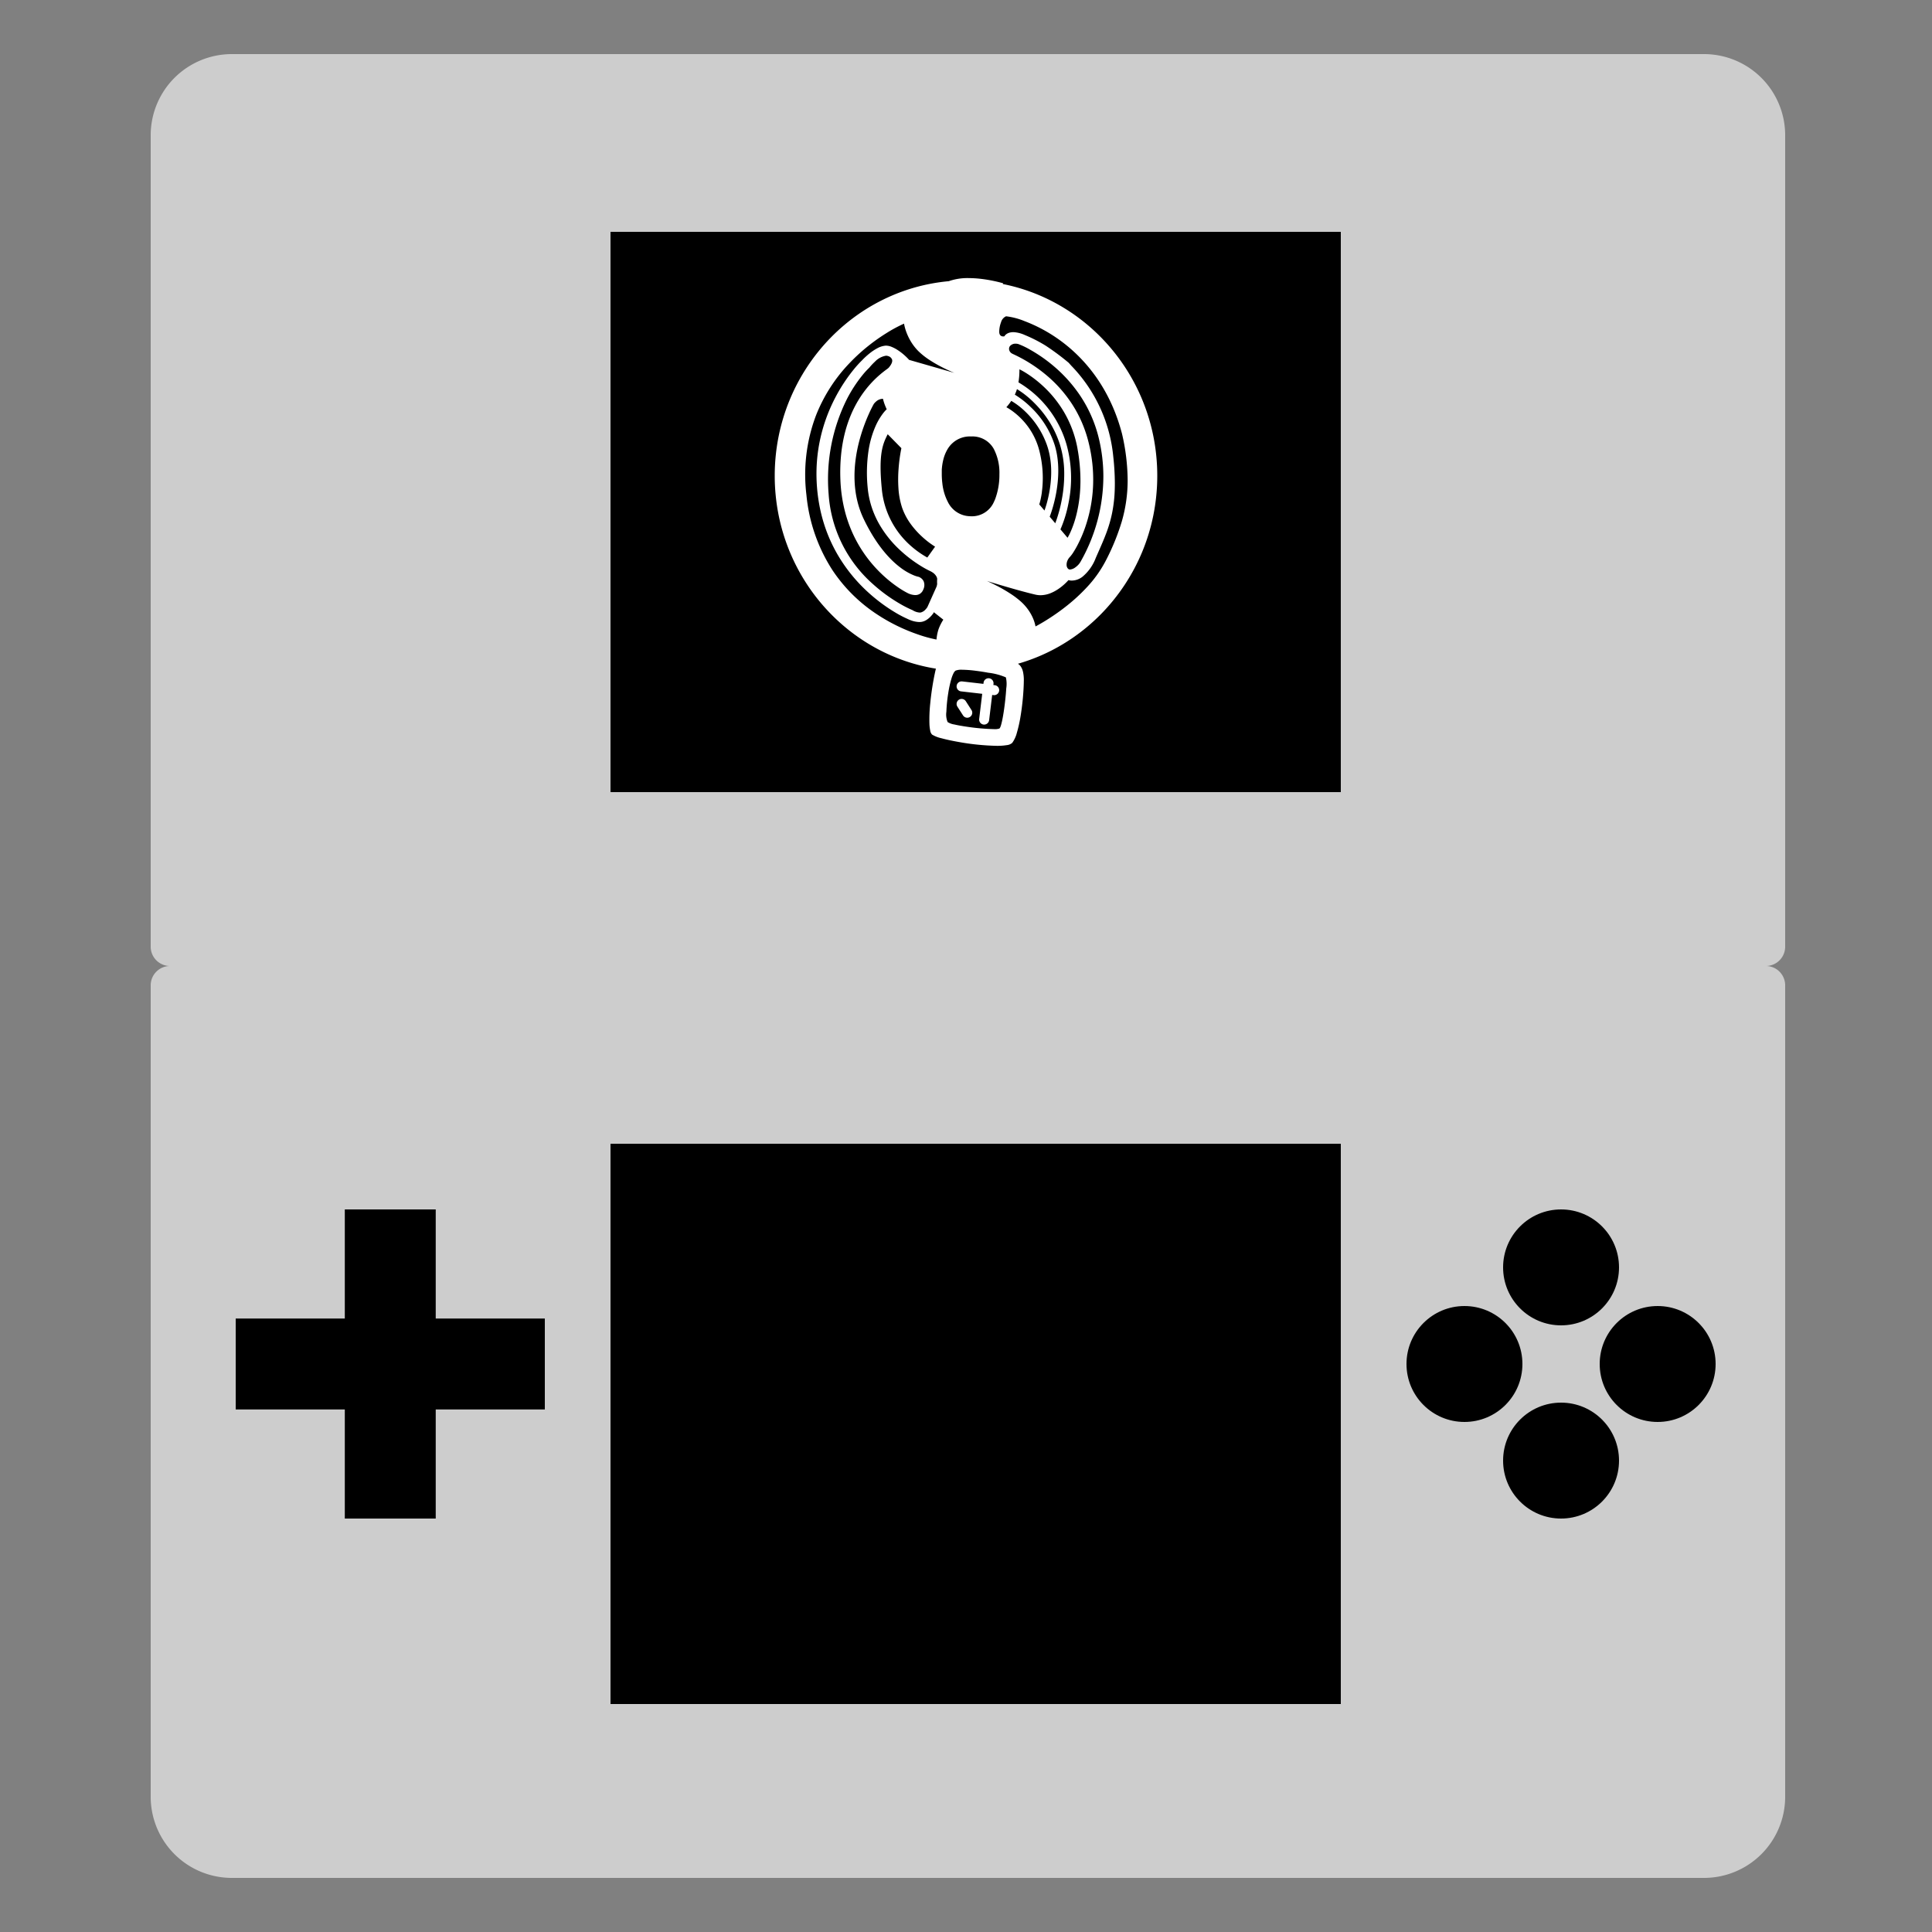 <svg xmlns="http://www.w3.org/2000/svg" xmlns:xlink="http://www.w3.org/1999/xlink" width="500" height="500" viewBox="0 0 500 500">
  <rect x="0" y="0" width="500" height="500" fill="#808080" stroke="none"/>
  <defs>
    <clipPath id="clip-DS_lite_icon">
      <rect width="500" height="500"/>
    </clipPath>
  </defs>
  <g id="DS_lite_icon" data-name="DS lite icon" clip-path="url(#clip-DS_lite_icon)">
    <path id="Rectangle_12" data-name="Rectangle 12" d="M5,0H418a5,5,0,0,1,5,5V215a21,21,0,0,1-21,21H21A21,21,0,0,1,0,215V5A5,5,0,0,1,5,0Z" transform="translate(39 250)" fill="#cdcdcd"/>
    <path id="Rectangle_1" data-name="Rectangle 1" d="M21,0H402a21,21,0,0,1,21,21V231a5,5,0,0,1-5,5H5a5,5,0,0,1-5-5V21A21,21,0,0,1,21,0Z" transform="translate(39 14)" fill="#cdcdcd"/>
    <rect id="Rectangle_20" data-name="Rectangle 20" width="122" height="133" transform="translate(190 69)" fill="#fff"/>
    <path id="Exclusion_22" data-name="Exclusion 22" d="M-381,145H-570V0h189V145Zm-96.32-133.03a14.611,14.611,0,0,0-5.134.8,48.637,48.637,0,0,0-5.522.824,48.488,48.488,0,0,0-9.292,2.946,49.206,49.206,0,0,0-8.409,4.66A50.155,50.155,0,0,0-513,27.372a50.706,50.706,0,0,0-6.044,7.482,50.854,50.854,0,0,0-4.564,8.587,51.164,51.164,0,0,0-2.885,9.49A51.981,51.981,0,0,0-527.5,63.118a52,52,0,0,0,1.005,10.188,51.077,51.077,0,0,0,2.885,9.49,50.914,50.914,0,0,0,4.564,8.587A50.631,50.631,0,0,0-513,98.864a50.091,50.091,0,0,0,7.326,6.173,49.167,49.167,0,0,0,8.409,4.661,48.489,48.489,0,0,0,9.292,2.946c.721.151,1.455.287,2.183.4-.23.959-.45,2.015-.653,3.141-.353,1.956-.636,4.005-.819,5.926a39.479,39.479,0,0,0-.205,5.135,10.484,10.484,0,0,0,.214,1.869,1.82,1.82,0,0,0,.481,1,8.08,8.08,0,0,0,2.438.948c1.186.325,2.691.651,4.353.944a62.238,62.238,0,0,0,9.934,1.014,15.207,15.207,0,0,0,2.593-.18,2.479,2.479,0,0,0,1.423-.593,7.776,7.776,0,0,0,1.206-2.642,34.681,34.681,0,0,0,.933-4.178c.251-1.49.462-3.144.612-4.784.144-1.579.229-3.121.244-4.461a9.814,9.814,0,0,0-.21-2.3,4.123,4.123,0,0,0-.563-1.371,2.574,2.574,0,0,0-.747-.735,48.779,48.779,0,0,0,5.827-2.086c1.07-.462,2.139-.971,3.178-1.512a49.449,49.449,0,0,0,5.23-3.149A50.141,50.141,0,0,0-443,98.864a50.68,50.68,0,0,0,6.044-7.482A50.857,50.857,0,0,0-432.39,82.8a51.076,51.076,0,0,0,2.884-9.49A51.994,51.994,0,0,0-428.5,63.118a51.98,51.98,0,0,0-1.005-10.188c-.165-.82-.352-1.649-.558-2.465a51.233,51.233,0,0,0-2.327-7.025,50.855,50.855,0,0,0-4.564-8.587A50.652,50.652,0,0,0-443,27.372a50.151,50.151,0,0,0-7.326-6.174,49.635,49.635,0,0,0-5.231-3.149c-1.036-.539-2.1-1.047-3.177-1.511a48.628,48.628,0,0,0-8.251-2.716c-.342-.079-.692-.156-1.041-.229-.151-.031-.3-.063-.455-.093l.088-.189c-.045-.012-1.14-.342-2.773-.67-.957-.192-1.918-.347-2.858-.46A28.008,28.008,0,0,0-477.32,11.971Zm6.557,116.73a56.8,56.8,0,0,1-6.935-.61c-1.306-.188-2.45-.393-3.306-.592a4.572,4.572,0,0,1-1.75-.63,5.083,5.083,0,0,1-.323-2.684,39.5,39.5,0,0,1,.477-4.777,28.309,28.309,0,0,1,.85-3.845,8.074,8.074,0,0,1,.526-1.333,1.807,1.807,0,0,1,.493-.64c.022-.014.043-.028.064-.04l.011-.005a4.144,4.144,0,0,1,1.638-.217h.042a30.548,30.548,0,0,1,3.535.276c1.031.13,2.144.3,3.218.5a16.133,16.133,0,0,1,4.541,1.2,7.4,7.4,0,0,1,.1,2.849c-.09,1.529-.284,3.425-.532,5.2-.193,1.39-.4,2.592-.608,3.479-.232,1.012-.447,1.587-.639,1.709A3.532,3.532,0,0,1-470.762,128.7Zm-8.373-12.358h0a1.3,1.3,0,0,0-1.287,1.148,1.3,1.3,0,0,0,1.139,1.436l5.48.632-.786,6.512a1.3,1.3,0,0,0,1.131,1.443,1.326,1.326,0,0,0,.158.009,1.3,1.3,0,0,0,1.285-1.141l.788-6.526.369.043a1.425,1.425,0,0,0,.15.009,1.3,1.3,0,0,0,1.286-1.148,1.3,1.3,0,0,0-1.139-1.436l-.355-.04.036-.3a1.3,1.3,0,0,0-1.131-1.442,1.316,1.316,0,0,0-.157-.009,1.3,1.3,0,0,0-1.286,1.141l-.038.311-5.494-.634a1.31,1.31,0,0,0-.149-.009Zm0,4.538a1.291,1.291,0,0,0-.7.206,1.288,1.288,0,0,0-.566.815,1.288,1.288,0,0,0,.176.977l1.458,2.268a1.294,1.294,0,0,0,1.092.6,1.292,1.292,0,0,0,.7-.206,1.287,1.287,0,0,0,.566-.815,1.289,1.289,0,0,0-.177-.977l-1.458-2.268A1.292,1.292,0,0,0-479.136,120.881Zm-6.494-15.364h0a34.427,34.427,0,0,1-4.769-1.308,47.305,47.305,0,0,1-4.964-2.022,46.232,46.232,0,0,1-5.793-3.279,40.456,40.456,0,0,1-11.411-11.36,43.358,43.358,0,0,1-6.733-19.48,43.338,43.338,0,0,1,2.476-20.552,41.561,41.561,0,0,1,8.85-13.718,47.815,47.815,0,0,1,5.027-4.539,49.239,49.239,0,0,1,4.476-3.122,36.332,36.332,0,0,1,4.436-2.379l0,.014a12.681,12.681,0,0,0,.684,2.4,14.388,14.388,0,0,0,1.158,2.331,13.047,13.047,0,0,0,1.969,2.471,18.845,18.845,0,0,0,2.813,2.207,34.3,34.3,0,0,0,3.013,1.75c1.735.9,3.118,1.462,3.378,1.565l-11.7-3.357a14.874,14.874,0,0,0-1.321-1.3,14.209,14.209,0,0,0-1.593-1.212,9.151,9.151,0,0,0-1.6-.851,4,4,0,0,0-1.441-.321l-.119,0a5.354,5.354,0,0,0-2.121.652,12.408,12.408,0,0,0-1.966,1.293,19.187,19.187,0,0,0-2.005,1.832l-.006.006,0,0a27.677,27.677,0,0,0-2.246,2.489c-.767.945-1.518,1.964-2.233,3.03a44.08,44.08,0,0,0-2.457,4.141,42.976,42.976,0,0,0-4.041,11.386,42.318,42.318,0,0,0-.812,7.13,44.547,44.547,0,0,0,.508,8.01c.213,1.375.491,2.737.828,4.049.324,1.26.711,2.513,1.15,3.724a39.486,39.486,0,0,0,3.062,6.505,41.335,41.335,0,0,0,7.714,9.5,44.137,44.137,0,0,0,3.821,3.131c1.064.776,2.156,1.5,3.244,2.148a28.77,28.77,0,0,0,3.088,1.631l0,0,.007,0a9.065,9.065,0,0,0,1.008.433,6.746,6.746,0,0,0,2.177.437,3.411,3.411,0,0,0,.711-.07,3.587,3.587,0,0,0,1.181-.5,5.73,5.73,0,0,0,.931-.759,6.952,6.952,0,0,0,.825-.986l0,0,.106-.23,2.452,1.935a12.312,12.312,0,0,0-1.238,2.472,11.648,11.648,0,0,0-.529,2.681Zm25.613-3.392h0v-.006c-.005-.036-.035-.231-.113-.541a.1.1,0,0,1,0-.012h0l0,0a10.114,10.114,0,0,0-.5-1.488,12.029,12.029,0,0,0-1.112-2.04,12.858,12.858,0,0,0-1.941-2.249l-.035-.032-.036-.032a22.231,22.231,0,0,0-2.69-2.044c-.355-.233-.722-.465-1.093-.689-.568-.344-1.181-.7-1.822-1.042-.222-.12-.436-.234-.637-.338l-.009,0-.006,0c-1.395-.728-2.459-1.2-2.575-1.25.8.245,4.987,1.528,8.824,2.575,1.492.407,2.755.73,3.754.959a5.788,5.788,0,0,0,1.293.145,7.165,7.165,0,0,0,2.8-.611c.269-.115.542-.246.813-.392a12.182,12.182,0,0,0,1.49-.955,14.467,14.467,0,0,0,2.1-1.911l.025-.029,0,0,.011-.013a2.668,2.668,0,0,0,.88.123,4.6,4.6,0,0,0,2.762-1.008,11.749,11.749,0,0,0,3.412-4.838c.172-.4.339-.779.509-1.166l.09-.205.1-.22,0-.009.051-.114.012-.027.005-.011.005-.012.021-.047c.694-1.575,1.35-3.063,1.935-4.638a33.935,33.935,0,0,0,1.491-5.12A36.3,36.3,0,0,0-439.5,66.5c.014-.477.021-.96.021-1.434a64.311,64.311,0,0,0-.407-6.88,39.087,39.087,0,0,0-10.883-23.563l-.012-.014-.005-.006c-.226-.251-.444-.495-.634-.711a64.78,64.78,0,0,0-5.88-4.382l-.188-.119a37.135,37.135,0,0,0-5.319-2.7,8.174,8.174,0,0,0-2.679-.716c-.09-.006-.185-.009-.283-.009a3.474,3.474,0,0,0-1.109.167,2.47,2.47,0,0,0-.707.368,1.809,1.809,0,0,0-.469.514c-.008.012-.011.019-.012.021a1.41,1.41,0,0,1-.3.032c-.386,0-1.032-.158-1.032-1.217a7.084,7.084,0,0,1,.463-2.439,2.372,2.372,0,0,1,1.247-1.533.508.508,0,0,1,.142-.014,17.984,17.984,0,0,1,4.669,1.23,39.337,39.337,0,0,1,8.645,4.58c5.677,3.97,13.164,11.452,16.6,24.553a54.293,54.293,0,0,1,1.467,12,38.268,38.268,0,0,1-1.517,10.732,58.267,58.267,0,0,1-4.1,10.059,30.942,30.942,0,0,1-5.089,7.128,46.126,46.126,0,0,1-4.758,4.4c-.414.334-.837.666-1.259.986a57.02,57.02,0,0,1-5.022,3.4c-1.3.78-2.068,1.17-2.1,1.186Zm-30-3.594a3.906,3.906,0,0,1-1.8-.613,28.711,28.711,0,0,1-3.2-1.615,41.635,41.635,0,0,1-7.136-5.2,34.058,34.058,0,0,1-11.4-23.251,46.52,46.52,0,0,1,4.73-24.566,36.077,36.077,0,0,1,3.952-6.1,19.767,19.767,0,0,1,1.845-2.027,14.466,14.466,0,0,1,1.451-1.549A5.056,5.056,0,0,1-498.7,32.06a1.536,1.536,0,0,1,.518.087,1.489,1.489,0,0,1,1.053.918c.193.7-.4,1.531-.869,2.092a4.613,4.613,0,0,1-.549.44l-.014.011a27.715,27.715,0,0,0-3.062,2.592,27.375,27.375,0,0,0-4.165,5.265,29.629,29.629,0,0,0-1.955,3.809,32.861,32.861,0,0,0-1.581,4.686,38.3,38.3,0,0,0-.992,5.634,47.217,47.217,0,0,0-.186,6.65,38.862,38.862,0,0,0,1,7.4,34.9,34.9,0,0,0,2.094,6.2,33.851,33.851,0,0,0,5.963,9.059,34.625,34.625,0,0,0,3.11,2.993,32.6,32.6,0,0,0,2.691,2.057,21.885,21.885,0,0,0,2.607,1.567,4.608,4.608,0,0,0,1.893.484,2.252,2.252,0,0,0,1.171-.3,2.288,2.288,0,0,0,.924-1.144,2.615,2.615,0,0,0,.09-2.119,2.212,2.212,0,0,0-.791-.9,2.357,2.357,0,0,0-.493-.254,7.1,7.1,0,0,1-1.3-.41,15.419,15.419,0,0,1-3.357-1.936c-2.5-1.857-6.2-5.565-9.6-12.686s-2.5-14.824-1.147-20.03a45.68,45.68,0,0,1,2.452-6.984c.755-1.692,1.335-2.7,1.339-2.7a3.679,3.679,0,0,1,.631-.666,2.706,2.706,0,0,1,1.687-.667h.05a12.221,12.221,0,0,0,.517,1.66c.134.347.286.7.45,1.049a8.741,8.741,0,0,0-.9,1,16.41,16.41,0,0,0-2.018,3.44,25.051,25.051,0,0,0-1.779,6.233,39.335,39.335,0,0,0-.248,9.435,23.2,23.2,0,0,0,1.052,5.209,24.058,24.058,0,0,0,1.986,4.465,28.6,28.6,0,0,0,5.451,6.757,33.93,33.93,0,0,0,2.8,2.325c.791.588,1.6,1.14,2.411,1.641a23.8,23.8,0,0,0,2.327,1.294,4.811,4.811,0,0,1,.745.407,3.006,3.006,0,0,1,1.089,1.168,2.226,2.226,0,0,1,.154.509,8.058,8.058,0,0,0-.033.916c0,.141.011.281.022.416a5.227,5.227,0,0,1-.142.651l-2.392,5.343a4.514,4.514,0,0,1-.487.614,2.5,2.5,0,0,1-1.2.764A1.632,1.632,0,0,1-490.018,98.531Zm38.952-11.14-.051,0a.671.671,0,0,1-.409-.148,1.32,1.32,0,0,1-.428-.863c-.007-.049-.012-.1-.014-.161,0-.032,0-.065,0-.1a2.67,2.67,0,0,1,.2-.983,3.213,3.213,0,0,1,.7-1.051,8.678,8.678,0,0,0,.937-1.289c.277-.437.56-.922.841-1.443a34.391,34.391,0,0,0,2.579-6.255,37.714,37.714,0,0,0,1.589-9.2c.027-.561.04-1.139.041-1.72,0-1.263-.058-2.543-.18-3.806a40.561,40.561,0,0,0-1.057-6.047,33.3,33.3,0,0,0-1.815-5.272c-.32-.724-.671-1.444-1.044-2.14-.423-.793-.885-1.576-1.371-2.326a33.722,33.722,0,0,0-5.771-6.729,38.479,38.479,0,0,0-9.3-6.133l-.01-.005-.009,0a6.234,6.234,0,0,1-.557-.283,1.454,1.454,0,0,1-.662-1.071c0-.03,0-.061,0-.1a1.1,1.1,0,0,1,.337-.81,1.89,1.89,0,0,1,1.339-.514,2.847,2.847,0,0,1,.726.1,20.262,20.262,0,0,1,3.01,1.438,39.143,39.143,0,0,1,6.125,4.259,37.054,37.054,0,0,1,6.763,7.5A34.328,34.328,0,0,1-443.635,53.4a42.092,42.092,0,0,1,1.184,9.931,44.808,44.808,0,0,1-5.831,21.915l-.06.1-.027.047,0,.005-.01.017-.014.022-.009.016-.017.03-.02.035a4.475,4.475,0,0,1-1.183,1.253A2.722,2.722,0,0,1-451.066,87.391Zm-36.949-3.1h0c-.1-.052-.194-.107-.3-.169a24.416,24.416,0,0,1-4.277-3.131,22.305,22.305,0,0,1-7.2-14.476c-.913-9.249.327-11.734,1.525-14.136l3.545,3.609a41.843,41.843,0,0,0-.726,5.31,35.266,35.266,0,0,0-.039,4.995,20.09,20.09,0,0,0,.949,5.094,16.264,16.264,0,0,0,2.255,4.263,21.771,21.771,0,0,0,2.833,3.169A22.523,22.523,0,0,0-486,81.476l-2.015,2.818Zm36.3-5.112-4.626-5.459c.161-.4,3.909-9.96,1.3-18.511A23.43,23.43,0,0,0-461.2,45.4a23.469,23.469,0,0,0-4.163-3.263l-.01.017a10.509,10.509,0,0,0,.436-1.063c.041-.119.082-.247.125-.391a23.935,23.935,0,0,1,4.541,3.636,27.6,27.6,0,0,1,3.6,4.429,25.648,25.648,0,0,1,2.971,6.256,25.422,25.422,0,0,1,1.12,7.314,34.943,34.943,0,0,1-.556,6.552,36.106,36.106,0,0,1-1.759,6.528L-453.554,77a31.815,31.815,0,0,0,2.057-6.681,32.218,32.218,0,0,0-.491-15.294,27.48,27.48,0,0,0-12.434-16.073c.078-.486.14-1,.184-1.538.059-.747.068-1.35.068-1.643,0-.074,0-.129,0-.164,0-.015,0-.027,0-.033A19.64,19.64,0,0,1-462.2,36.7c.7.451,1.4.946,2.078,1.471a30.789,30.789,0,0,1,2.388,2.056l.074.07a29.6,29.6,0,0,1,5.042,6.372,28.836,28.836,0,0,1,3.452,9.3c.007.043.015.086.023.128V56.1l0,.025a46.193,46.193,0,0,1,.761,8.205c0,.533-.011,1.085-.033,1.642a35.852,35.852,0,0,1-1.011,7.232l-.03.118a26.961,26.961,0,0,1-1.485,4.338,13.68,13.68,0,0,1-.779,1.518Zm-24.9-5.567a7.913,7.913,0,0,1-1.334-.11,6.54,6.54,0,0,1-4.742-3.588A13.555,13.555,0,0,1-484.12,65.1a19.745,19.745,0,0,1-.147-2.4v-.121c0-.035,0-.07,0-.105a.086.086,0,0,0,0-.015c0-.015,0-.03,0-.046s0-.032,0-.048a.185.185,0,0,0,0-.022c0-.015,0-.03,0-.046v-.007c0-.013,0-.027,0-.041s0-.01,0-.015,0-.01,0-.015c0-.027,0-.05,0-.074s0-.032,0-.049v-.018l0-.045c0-.018,0-.036,0-.053v-.065c0-.006,0-.013,0-.019s0-.017,0-.024,0-.023,0-.035v-.08c0-.013,0-.026,0-.038s0-.026,0-.039,0-.02,0-.03l0-.046,0-.043a.063.063,0,0,0,0-.014,14.666,14.666,0,0,1,.339-2.35,10.008,10.008,0,0,1,1.211-3.047l0,0,.015-.025.007-.012.028-.043c.049-.077.1-.154.158-.238a6.7,6.7,0,0,1,5.854-2.876,6.306,6.306,0,0,1,5.838,3.208,13.422,13.422,0,0,1,1.466,6.54v.1c0,.007,0,.014,0,.021s0,.014,0,.021v.03a18.036,18.036,0,0,1-1.081,6.235l0,.007-.005.012c0,.01-.008.021-.013.031l-.006.014-.006.016-.005.014c-.073.174-.142.33-.212.479l0,.005-.009.02-.009.02-.008.015-.008.018-.008.017-.011.023-.013.026A6.222,6.222,0,0,1-476.613,73.616Zm18.927-1.477h0l-1.347-1.59c0-.01.119-.362.258-.943.165-.681.3-1.413.409-2.174a.019.019,0,0,1,0-.006l.005-.041v-.009l0-.012,0-.012,0-.011c0-.014,0-.026,0-.038v-.01c.033-.249.064-.507.091-.765.093-.9.141-1.833.144-2.764,0-.56-.015-1.124-.047-1.676a28.448,28.448,0,0,0-.874-5.537,18.066,18.066,0,0,0-2.2-5.092,18.51,18.51,0,0,0-2.83-3.464,18.22,18.22,0,0,0-2.441-1.976c-.171-.114-.346-.226-.519-.332-.3-.18-.483-.276-.518-.293a.317.317,0,0,1,.03-.035c.051-.057.172-.19.332-.383.214-.258.424-.531.624-.811.1-.147.21-.3.311-.456l-.025.045.006,0a18.7,18.7,0,0,1,3.561,2.714,22.264,22.264,0,0,1,5.671,8.745c2.746,7.871-.51,16.559-.65,16.925Z" transform="translate(728 60)"/>
    <rect id="Rectangle_6" data-name="Rectangle 6" width="189" height="145" transform="translate(158 296)"/>
    <path id="Union_1" data-name="Union 1" d="M28.236,80V51.765H0V28.236H28.236V0H51.765V28.236H80V51.765H51.765V80Z" transform="translate(61 313)"/>
    <circle id="Ellipse_1" data-name="Ellipse 1" cx="15" cy="15" r="15" transform="translate(389 363)"/>
    <circle id="Ellipse_2" data-name="Ellipse 2" cx="15" cy="15" r="15" transform="translate(389 313)"/>
    <circle id="Ellipse_3" data-name="Ellipse 3" cx="15" cy="15" r="15" transform="translate(364 338)"/>
    <circle id="Ellipse_4" data-name="Ellipse 4" cx="15" cy="15" r="15" transform="translate(414 338)"/>
  </g>
</svg>
